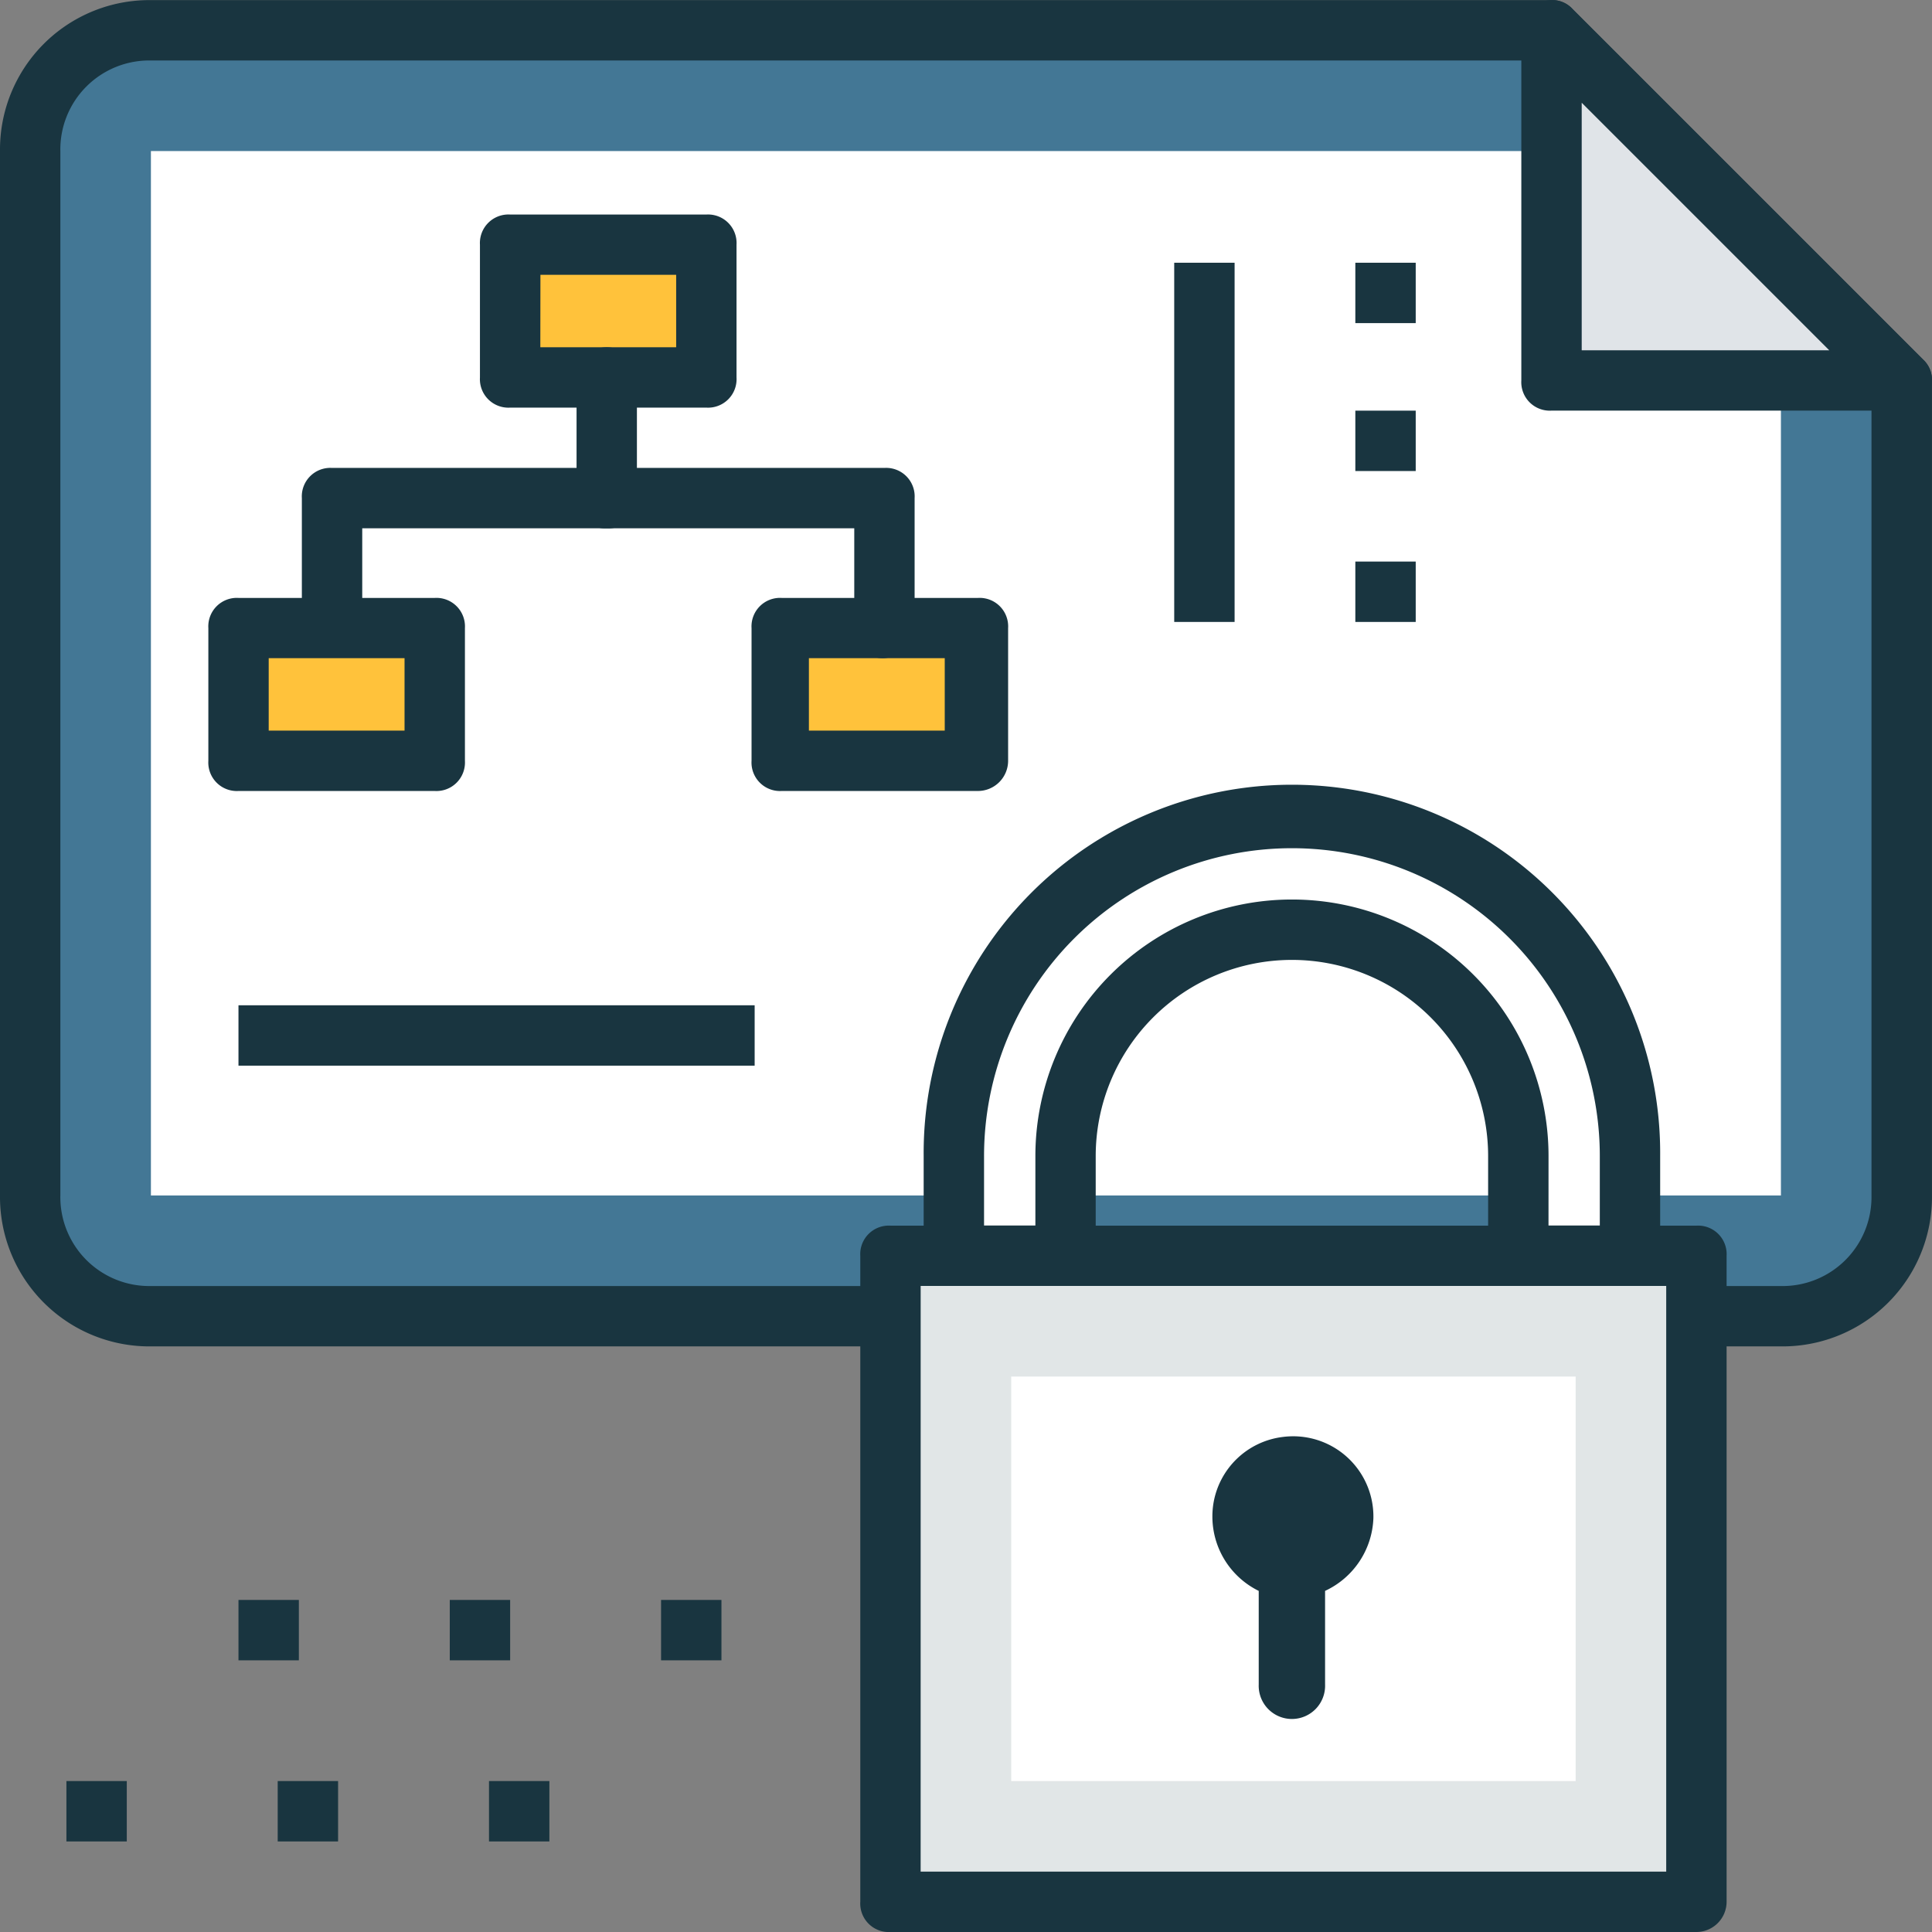 <svg id="Grupo_28534" data-name="Grupo 28534" xmlns="http://www.w3.org/2000/svg" width="72.792" height="72.792" viewBox="0 0 72.792 72.792">
  <rect x="0" y="0" width="72.792" height="72.792" fill="#808080" stroke="none"/>
  <path id="Trazado_39293" data-name="Trazado 39293" d="M412.886,812.538H360.115a4.563,4.563,0,0,0-4.549,4.549v39.351a4.563,4.563,0,0,0,4.549,4.549H421.53a4.563,4.563,0,0,0,4.549-4.549V825.731Z" transform="translate(-354.429 -811.396)" fill="#437795"/>
  <path id="Trazado_39294" data-name="Trazado 39294" d="M421.005,861.6H359.591a5.631,5.631,0,0,1-5.686-5.686V816.563a5.631,5.631,0,0,1,5.686-5.687h52.771a1.035,1.035,0,0,1,.8.342l13.193,13.193a1.033,1.033,0,0,1,.341.8v30.707A5.631,5.631,0,0,1,421.005,861.6Zm-61.414-48.449a3.351,3.351,0,0,0-3.412,3.412v39.351a3.351,3.351,0,0,0,3.412,3.412h61.414a3.351,3.351,0,0,0,3.412-3.412V825.661l-12.511-12.511Z" transform="translate(-353.905 -810.872)" fill="#193540"/>
  <path id="Trazado_39295" data-name="Trazado 39295" d="M362.212,858.534v-39.35h52.771l8.643,8.643v30.707Z" transform="translate(-356.526 -813.492)" fill="#fff"/>
  <path id="Trazado_39296" data-name="Trazado 39296" d="M439.3,825.73h13.193L439.3,812.538Z" transform="translate(-380.844 -811.396)" fill="#e0e4e8"/>
  <path id="Trazado_39297" data-name="Trazado 39297" d="M451.969,826.341H438.777a1.074,1.074,0,0,1-1.138-1.137V812.012a1,1,0,0,1,.682-1.023,1.037,1.037,0,0,1,1.251.227l13.193,13.193a1.038,1.038,0,0,1,.227,1.251A.994.994,0,0,1,451.969,826.341Zm-12.055-2.274h9.326l-9.326-9.326Z" transform="translate(-380.32 -810.87)" fill="#193540"/>
  <rect id="Rectángulo_5316" data-name="Rectángulo 5316" width="30.366" height="24.338" transform="translate(33.55 47.316)" fill="#e1e6e7"/>
  <path id="Trazado_39298" data-name="Trazado 39298" d="M432.758,904.942H402.392a1.074,1.074,0,0,1-1.137-1.138V879.467a1.075,1.075,0,0,1,1.137-1.138h30.366a1.075,1.075,0,0,1,1.137,1.138V903.8A1.14,1.14,0,0,1,432.758,904.942Zm-29.229-2.275h28.091V880.6H403.53Z" transform="translate(-368.842 -832.15)" fill="#193540"/>
  <g id="Grupo_28532" data-name="Grupo 28532" transform="translate(36.052 30.825)">
    <rect id="Rectángulo_5317" data-name="Rectángulo 5317" width="21.267" height="15.24" transform="translate(2.047 21.04)" fill="#fff"/>
    <path id="Trazado_39299" data-name="Trazado 39299" d="M410.779,872.391v-3.753a8.53,8.53,0,1,1,17.059,0v3.753h4.209v-3.753a12.738,12.738,0,1,0-25.476,0v3.753Z" transform="translate(-406.571 -855.9)" fill="#fff"/>
  </g>
  <path id="Trazado_39300" data-name="Trazado 39300" d="M431.357,873h-4.209a1.074,1.074,0,0,1-1.137-1.137v-3.753a7.392,7.392,0,1,0-14.785,0v3.753A1.075,1.075,0,0,1,410.089,873h-4.208a1.074,1.074,0,0,1-1.137-1.137v-3.753a13.875,13.875,0,1,1,27.749,0v3.753A1.139,1.139,0,0,1,431.357,873Zm-3.071-2.275h1.933v-2.616a11.6,11.6,0,0,0-23.2,0v2.616h1.934v-2.616a9.667,9.667,0,0,1,19.334,0Z" transform="translate(-369.943 -824.551)" fill="#193540"/>
  <path id="Trazado_39301" data-name="Trazado 39301" d="M423.291,889.948a3.017,3.017,0,0,0-2.616,2.5,3.122,3.122,0,0,0,1.706,3.3v3.525a1.251,1.251,0,1,0,2.5,0v-3.525a3.147,3.147,0,0,0,1.82-2.73A3.023,3.023,0,0,0,423.291,889.948Z" transform="translate(-374.956 -835.808)" fill="#193540"/>
  <rect id="Rectángulo_5318" data-name="Rectángulo 5318" width="7.392" height="5.004" transform="translate(19.22 9.217)" fill="#ffc23b"/>
  <path id="Trazado_39302" data-name="Trazado 39302" d="M388.851,829.951h-7.392a1.074,1.074,0,0,1-1.138-1.137v-5a1.075,1.075,0,0,1,1.138-1.138h7.392a1.075,1.075,0,0,1,1.137,1.138v5A1.074,1.074,0,0,1,388.851,829.951Zm-6.255-2.274h5.118v-2.73H382.6Z" transform="translate(-362.238 -814.593)" fill="#193540"/>
  <rect id="Rectángulo_5319" data-name="Rectángulo 5319" width="7.392" height="5.004" transform="translate(8.985 23.66)" fill="#ffc23b"/>
  <path id="Trazado_39303" data-name="Trazado 39303" d="M373.9,851.051h-7.392a1.074,1.074,0,0,1-1.137-1.137v-5a1.074,1.074,0,0,1,1.137-1.137H373.9a1.075,1.075,0,0,1,1.138,1.137v5A1.075,1.075,0,0,1,373.9,851.051Zm-6.255-2.275h5.118v-2.729h-5.118Z" transform="translate(-357.521 -821.249)" fill="#193540"/>
  <rect id="Rectángulo_5320" data-name="Rectángulo 5320" width="7.392" height="5.004" transform="translate(29.342 23.66)" fill="#ffc23b"/>
  <path id="Trazado_39304" data-name="Trazado 39304" d="M403.8,851.051h-7.392a1.074,1.074,0,0,1-1.137-1.137v-5a1.074,1.074,0,0,1,1.137-1.137H403.8a1.075,1.075,0,0,1,1.138,1.137v5A1.14,1.14,0,0,1,403.8,851.051Zm-6.368-2.275h5.118v-2.729h-5.118Z" transform="translate(-366.955 -821.249)" fill="#193540"/>
  <g id="Grupo_28533" data-name="Grupo 28533" transform="translate(2.502 9.899)">
    <path id="Trazado_39305" data-name="Trazado 39305" d="M386.775,836.806a1.074,1.074,0,0,1-1.137-1.138V831.12a1.137,1.137,0,1,1,2.274,0v4.549A1.074,1.074,0,0,1,386.775,836.806Z" transform="translate(-366.417 -826.798)" fill="#193540"/>
    <path id="Trazado_39306" data-name="Trazado 39306" d="M392.469,843.793a1.074,1.074,0,0,1-1.137-1.138V838.9H372.794v3.639a1.137,1.137,0,1,1-2.275,0v-4.777a1.074,1.074,0,0,1,1.137-1.137h20.813a1.074,1.074,0,0,1,1.137,1.137v4.777A1.245,1.245,0,0,1,392.469,843.793Z" transform="translate(-361.648 -828.894)" fill="#193540"/>
    <rect id="Rectángulo_5321" data-name="Rectángulo 5321" width="19.448" height="2.275" transform="translate(6.483 27.977)" fill="#193540"/>
    <rect id="Rectángulo_5322" data-name="Rectángulo 5322" width="2.275" height="2.275" transform="translate(48.563)" fill="#193540"/>
    <rect id="Rectángulo_5323" data-name="Rectángulo 5323" width="2.275" height="2.275" transform="translate(48.563 5.573)" fill="#193540"/>
    <rect id="Rectángulo_5324" data-name="Rectángulo 5324" width="2.275" height="2.275" transform="translate(48.563 11.259)" fill="#193540"/>
    <rect id="Rectángulo_5325" data-name="Rectángulo 5325" width="2.275" height="2.275" transform="translate(0 57.206)" fill="#193540"/>
    <rect id="Rectángulo_5326" data-name="Rectángulo 5326" width="2.275" height="2.275" transform="translate(7.961 57.206)" fill="#193540"/>
    <rect id="Rectángulo_5327" data-name="Rectángulo 5327" width="2.275" height="2.275" transform="translate(15.922 57.206)" fill="#193540"/>
    <rect id="Rectángulo_5328" data-name="Rectángulo 5328" width="2.275" height="2.275" transform="translate(6.483 50.382)" fill="#193540"/>
    <rect id="Rectángulo_5329" data-name="Rectángulo 5329" width="2.275" height="2.275" transform="translate(14.444 50.382)" fill="#193540"/>
    <rect id="Rectángulo_5330" data-name="Rectángulo 5330" width="2.275" height="2.275" transform="translate(22.405 50.382)" fill="#193540"/>
    <rect id="Rectángulo_5331" data-name="Rectángulo 5331" width="2.275" height="13.534" transform="translate(41.739)" fill="#193540"/>
  </g>
</svg>
